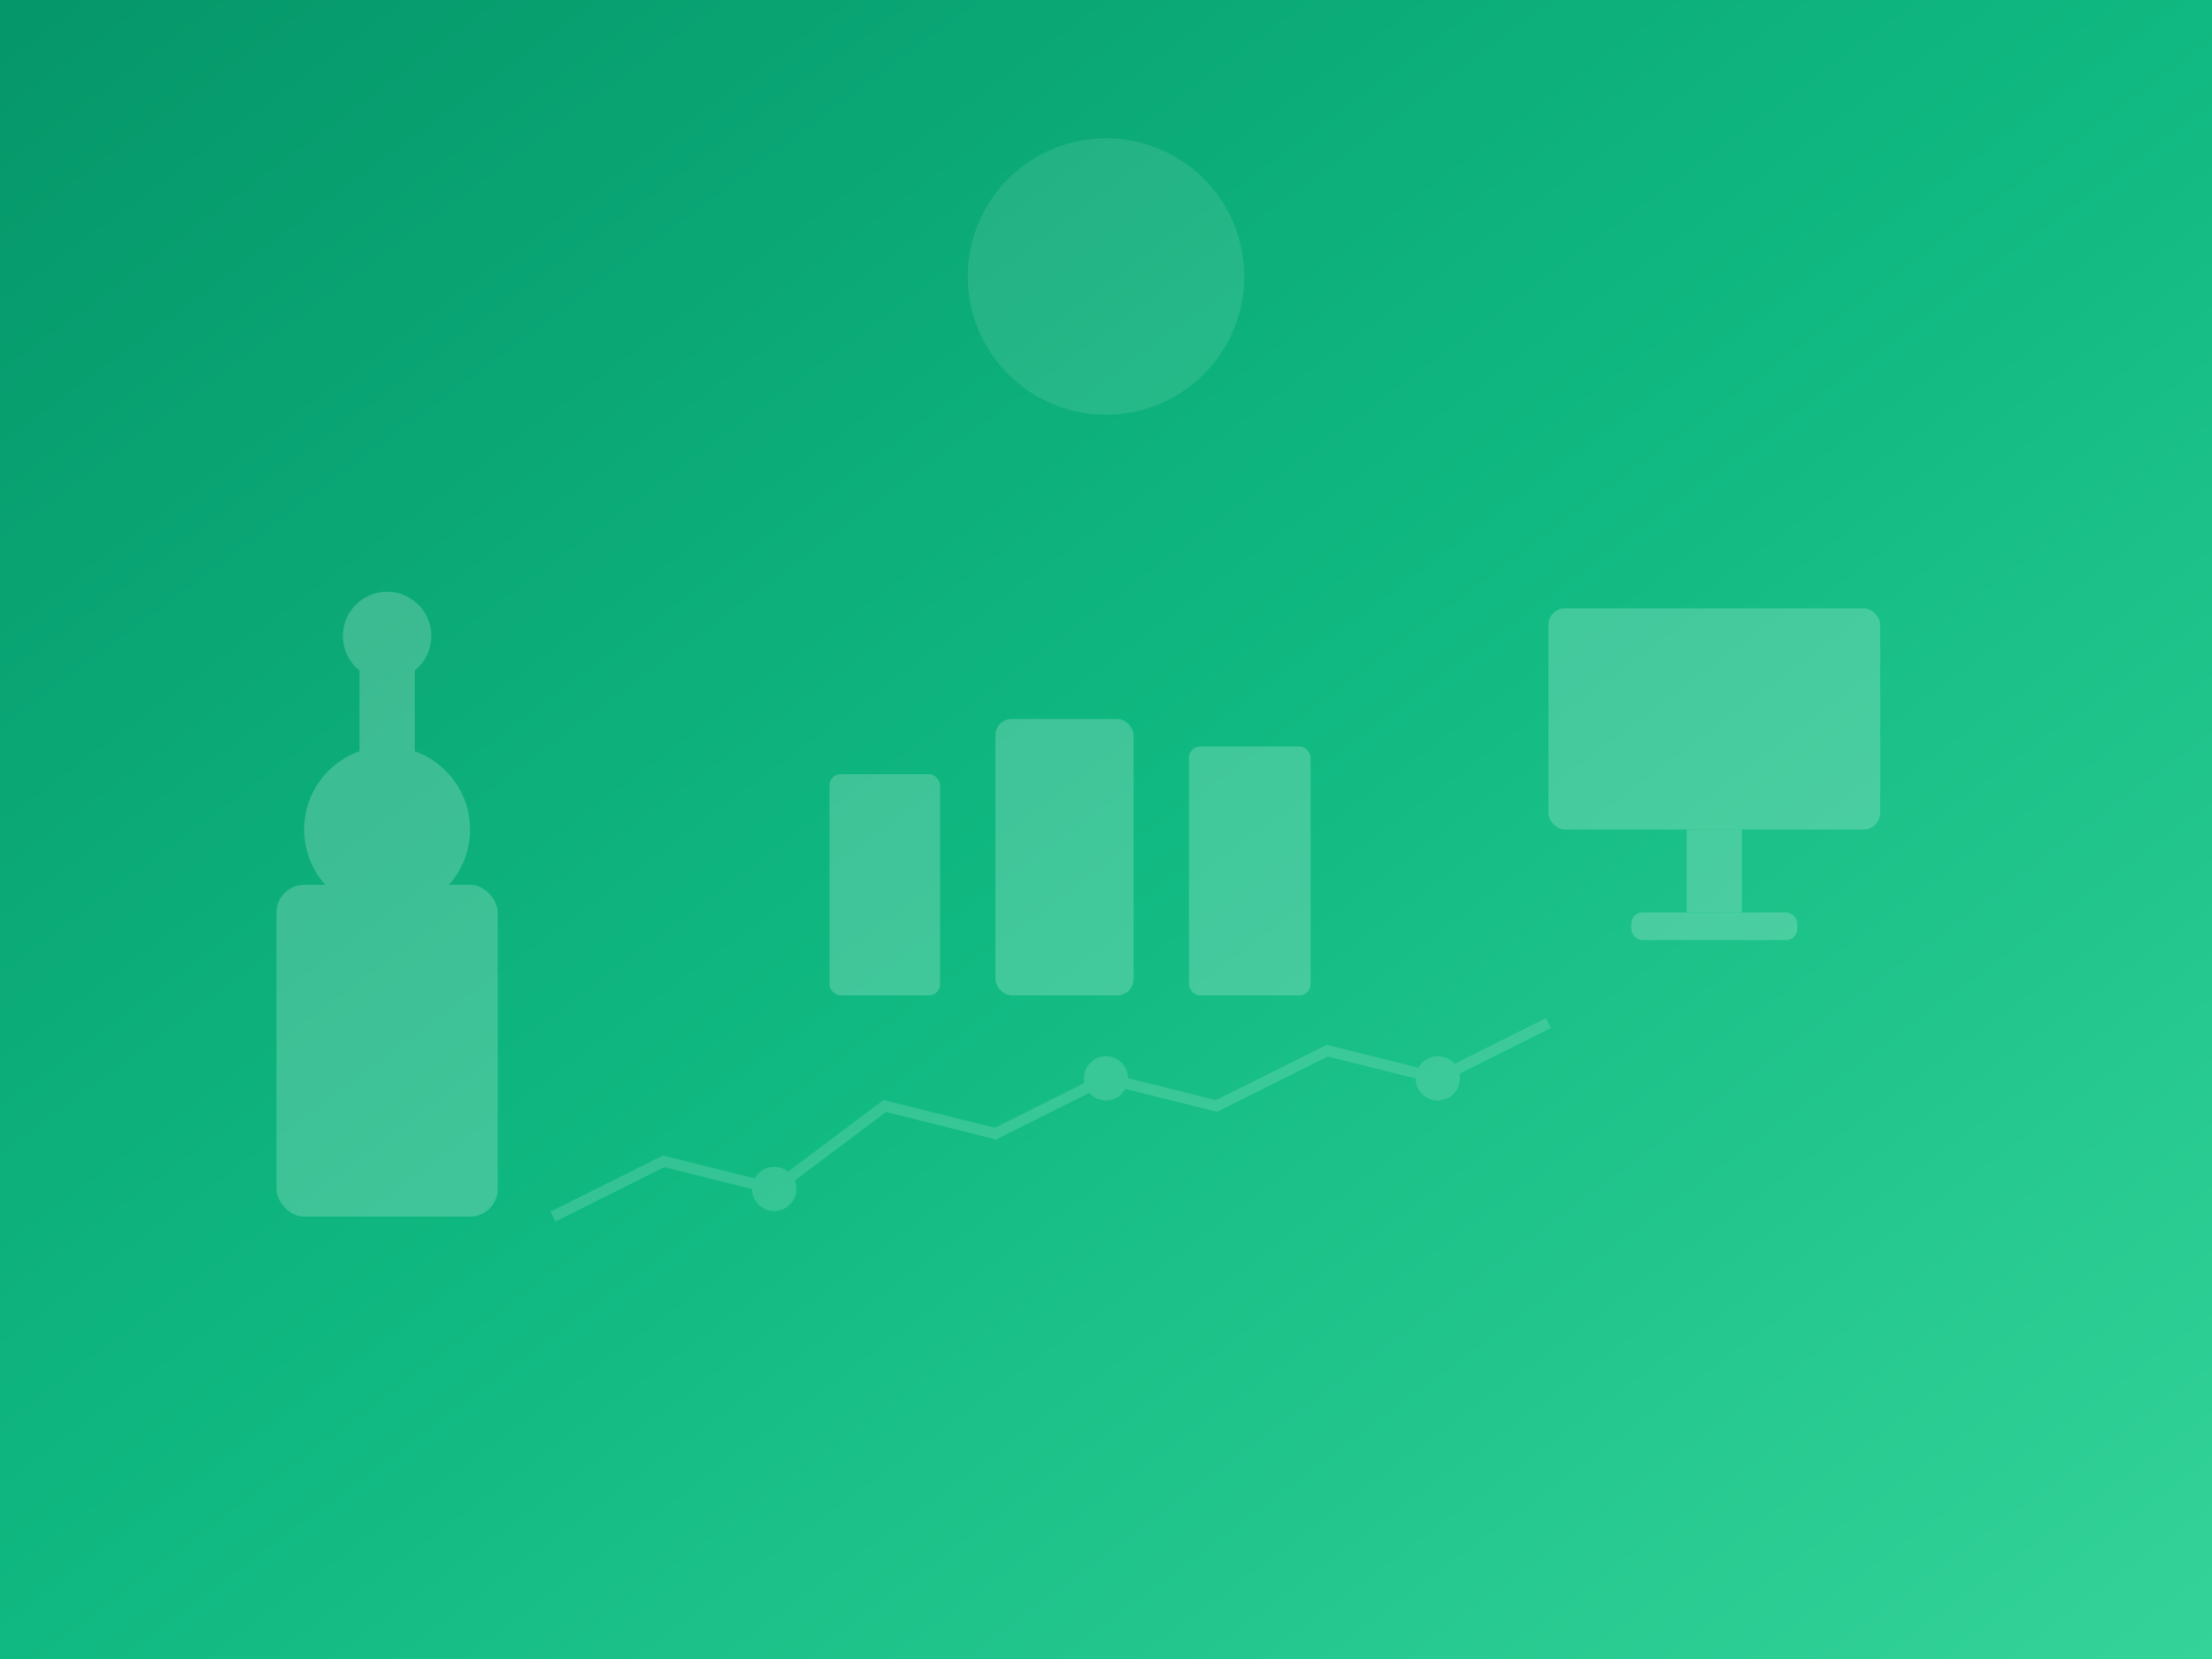 <svg width="400" height="300" viewBox="0 0 400 300" fill="none" xmlns="http://www.w3.org/2000/svg">
  <rect x="0" y="0" width="400" height="300" fill="#333333" stroke="none"/>
  <defs>
    <linearGradient id="researchGradient" x1="0%" y1="0%" x2="100%" y2="100%">
      <stop offset="0%" style="stop-color:#059669;stop-opacity:1" />
      <stop offset="50%" style="stop-color:#10b981;stop-opacity:1" />
      <stop offset="100%" style="stop-color:#34d399;stop-opacity:1" />
    </linearGradient>
  </defs>
  
  <!-- Background -->
  <rect width="400" height="300" fill="url(#researchGradient)"/>
  
  <!-- Laboratory equipment silhouettes -->
  <g transform="translate(50,80)" fill="white" opacity="0.2">
    <!-- Microscope -->
    <rect x="0" y="80" width="40" height="60" rx="5"/>
    <circle cx="20" cy="70" r="15"/>
    <rect x="15" y="40" width="10" height="30"/>
    <circle cx="20" cy="35" r="8"/>
  </g>
  
  <g transform="translate(150,100)" fill="white" opacity="0.2">
    <!-- Beakers -->
    <rect x="0" y="40" width="20" height="40" rx="2"/>
    <rect x="30" y="30" width="25" height="50" rx="3"/>
    <rect x="65" y="35" width="22" height="45" rx="2"/>
  </g>
  
  <g transform="translate(280,90)" fill="white" opacity="0.2">
    <!-- Computer/Monitor -->
    <rect x="0" y="20" width="60" height="40" rx="3"/>
    <rect x="25" y="60" width="10" height="15"/>
    <rect x="15" y="75" width="30" height="5" rx="2"/>
  </g>
  
  <!-- Abstract data visualization -->
  <g transform="translate(100,180)" stroke="white" stroke-width="2" fill="none" opacity="0.15">
    <path d="M0,40 L20,30 L40,35 L60,20 L80,25 L100,15 L120,20 L140,10 L160,15 L180,5"/>
    <circle cx="40" cy="35" r="3" fill="white"/>
    <circle cx="100" cy="15" r="3" fill="white"/>
    <circle cx="160" cy="15" r="3" fill="white"/>
  </g>
  
  <!-- Research icons -->
  <g transform="translate(200,50)" fill="white" opacity="0.1">
    <circle cx="0" cy="0" r="25"/>
    <path d="M-10,-10 L10,10 M-10,10 L10,-10" stroke="white" stroke-width="3" opacity="0.3"/>
  </g>
</svg>